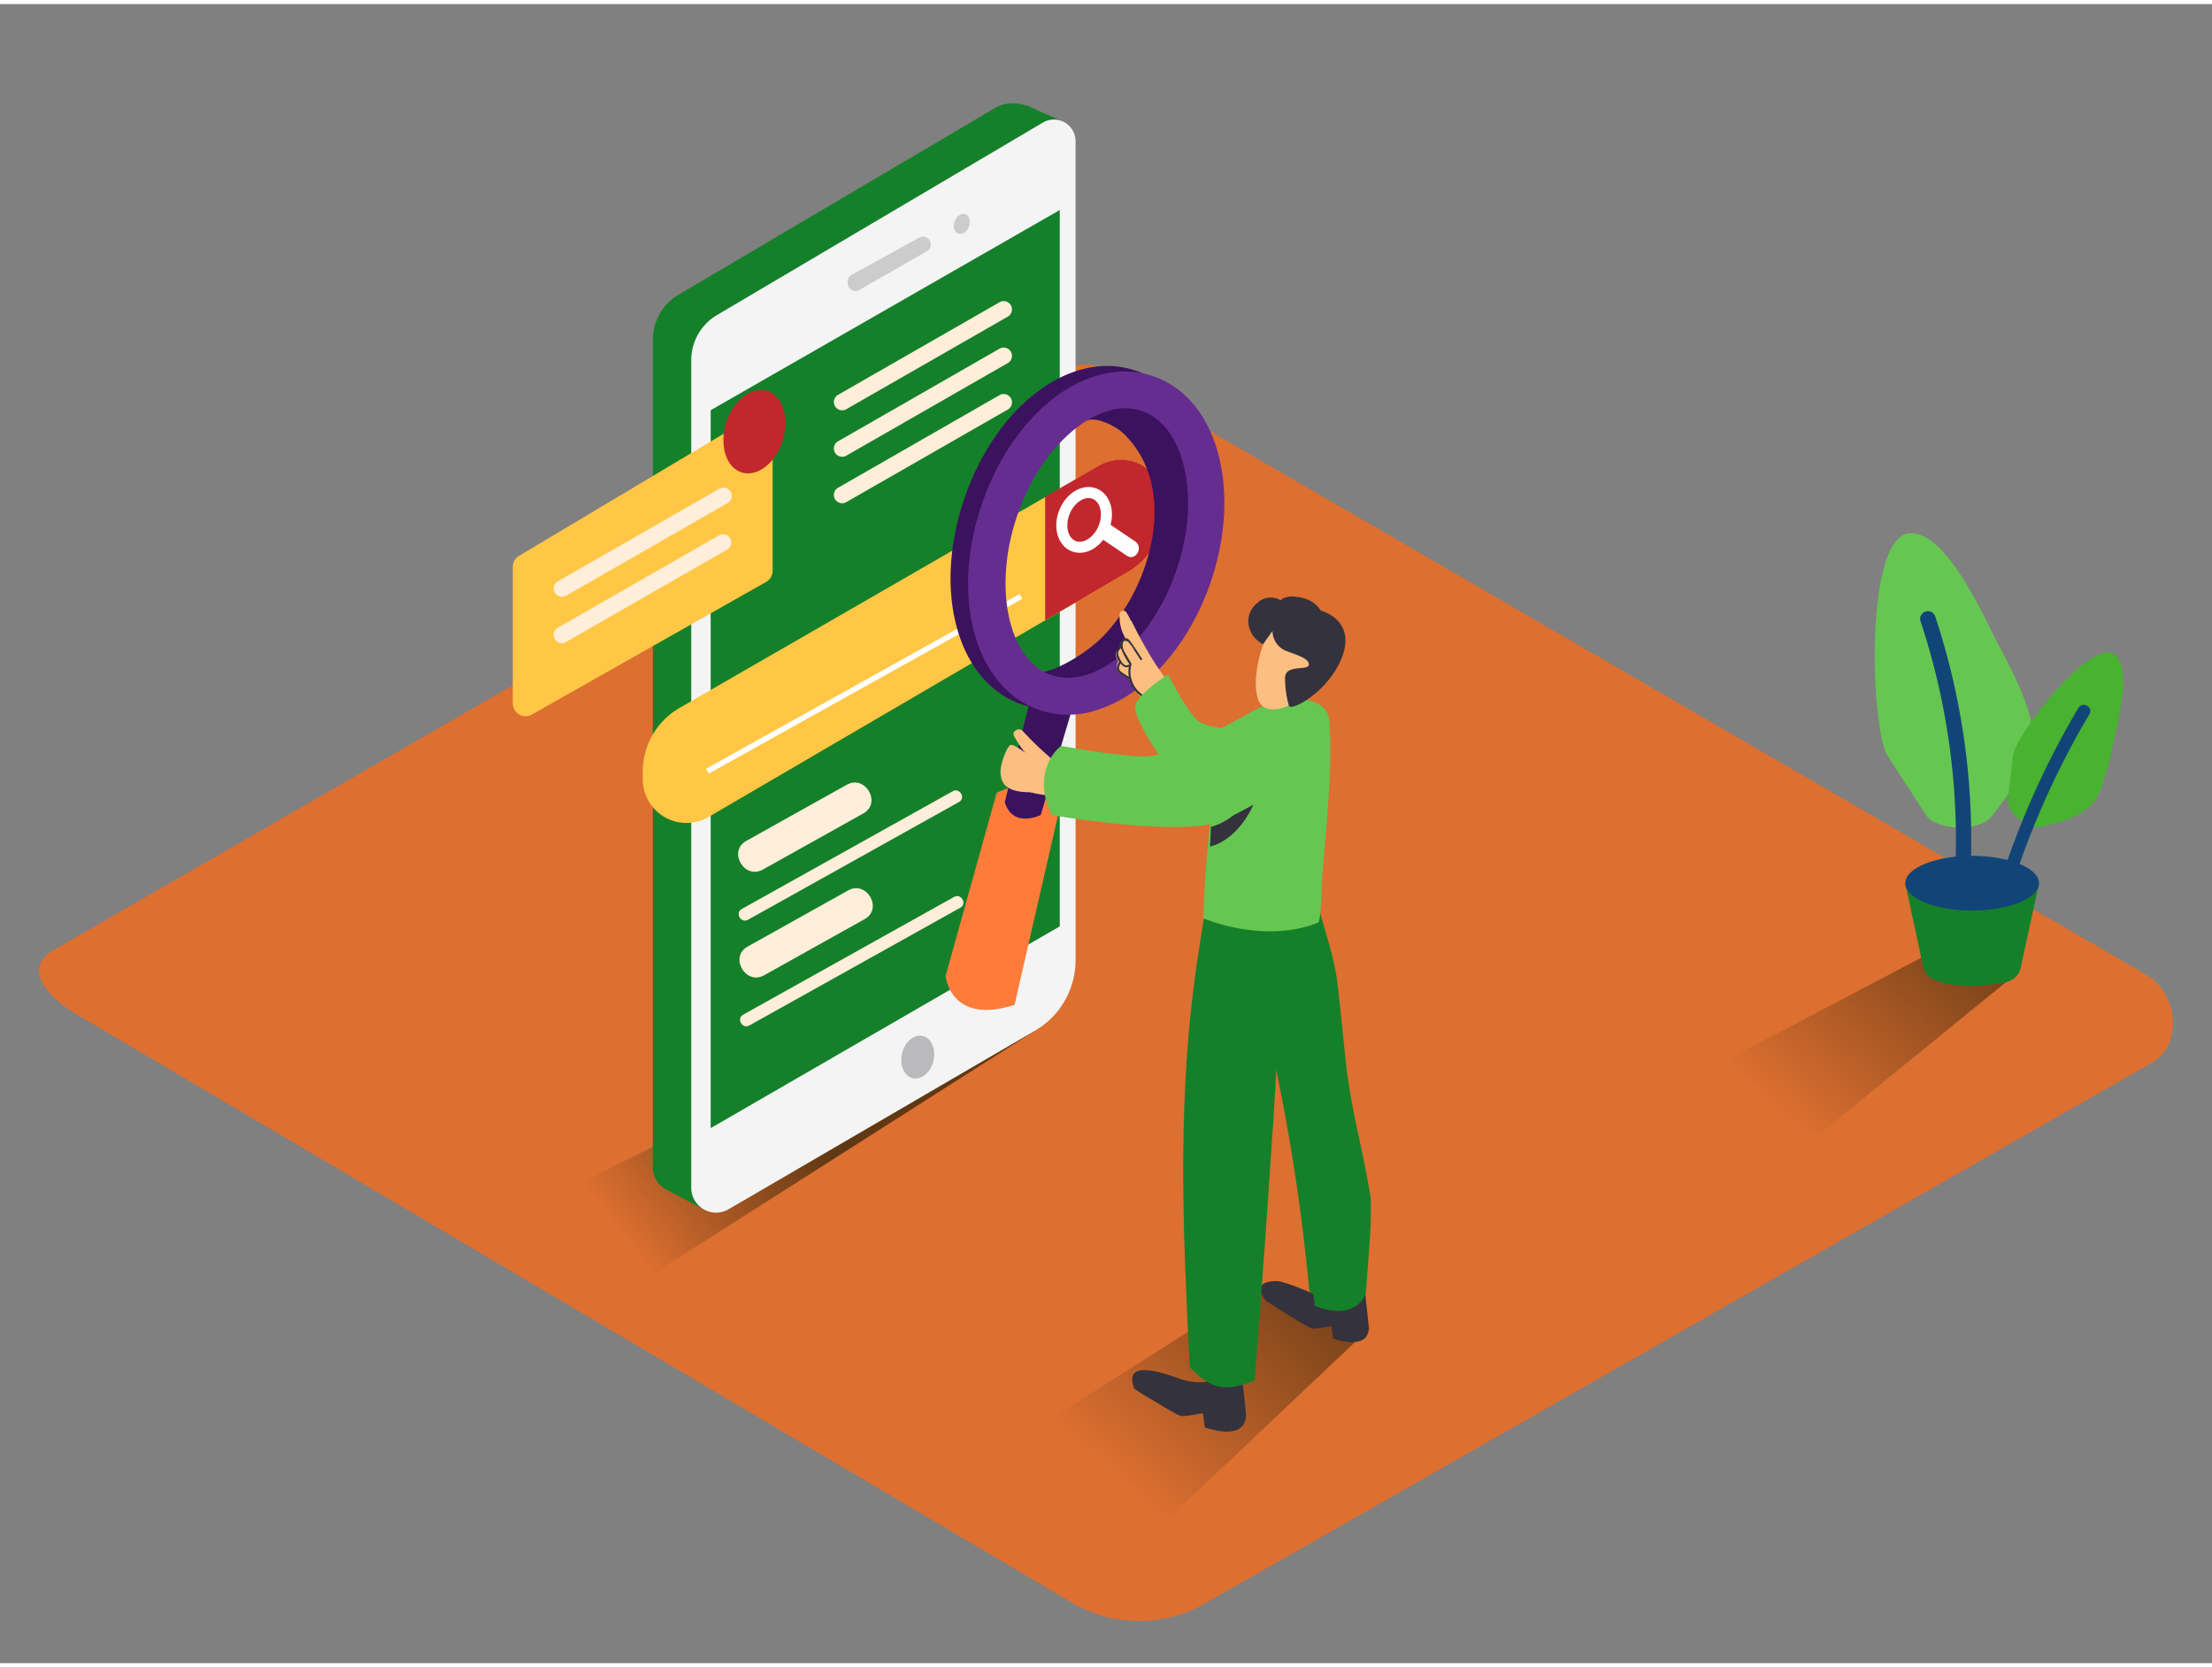 <svg id="Layer_2" data-name="Layer 2" xmlns="http://www.w3.org/2000/svg" xmlns:xlink="http://www.w3.org/1999/xlink" viewBox="0 0 400 300" width="406" height="306" class="illustration styles_illustrationTablet__1DWOa"><rect x="0" y="0" width="400" height="300" fill="#808080" stroke="none"/><defs><linearGradient id="linear-gradient" x1="113.49" y1="224.03" x2="144.44" y2="200.14" gradientUnits="userSpaceOnUse"><stop offset="0" stop-color="#dd6f31"></stop><stop offset="1" stop-color="#603813"></stop></linearGradient><linearGradient id="linear-gradient-2" x1="200.5" y1="265.36" x2="241.4" y2="219.59" xlink:href="#linear-gradient"></linearGradient><linearGradient id="linear-gradient-3" x1="320.42" y1="199.35" x2="358.83" y2="156.36" xlink:href="#linear-gradient"></linearGradient></defs><title>PP</title><path d="M194.28,289.32,14.56,183.1c-5.72-3.21-10.63-8.49-5.05-11.94l180.37-104c2.71-1.68,6.82-2.78,9.57-1.18L388.11,175.52c5.72,3.32,6.75,12.6,1,15.93L218,289.15A23.9,23.9,0,0,1,194.28,289.32Z" fill="#dd6f31"></path><path d="M183.36,170.82l-3.13,4.6-79.15,39.72,9.26,19.42,76.82-48.92C184.17,180.18,188,175.09,183.36,170.82Z" fill="url(#linear-gradient)"></path><path d="M239.74,233.51l-11.11-2.18-50,31.75,28.47,14.75,40.49-38.31C244.56,234.06,244.35,237.78,239.74,233.51Z" fill="url(#linear-gradient-2)"></path><polyline points="185.57 18.3 192.24 21.26 185.83 24.07 184.29 20.76" fill="#15802a"></polyline><path d="M124.8,214.25,180.21,182a14.77,14.77,0,0,0,7.34-12.76l1.79-146.67c0-3.85-6-5.81-9.29-3.85L122.72,52.54a9.5,9.5,0,0,0-4.67,8.18V210.38A4.49,4.49,0,0,0,124.8,214.25Z" fill="#15802a"></path><polyline points="120.36 214.3 127.61 218.13 126.77 213.08 121.73 212.17" fill="#15802a"></polyline><path d="M131.75,217.93l55.41-32.29a14.77,14.77,0,0,0,7.34-12.76V24.81a3.92,3.92,0,0,0-5.92-3.38L129.67,56.22A9.5,9.5,0,0,0,125,64.4V214.05A4.49,4.49,0,0,0,131.75,217.93Z" fill="#f4f4f4"></path><polygon points="128.51 73.44 191.64 37.24 191.64 166.77 128.51 203.26 128.51 73.44" fill="#15802a"></polygon><ellipse cx="165.96" cy="190.4" rx="3.93" ry="2.91" transform="translate(-57.78 307.61) rotate(-76.57)" fill="#bababc"></ellipse><path d="M168.32,43.47h0a1.41,1.41,0,0,1-.71,1.22l-12.2,7a1.41,1.41,0,0,1-2.11-1.22v-.3a1.41,1.41,0,0,1,.73-1.23l12.2-6.71A1.41,1.41,0,0,1,168.32,43.47Z" fill="#ccc"></path><ellipse cx="173.92" cy="39.74" rx="1.88" ry="1.38" transform="translate(76.3 189.06) rotate(-69.69)" fill="#ccc"></ellipse><path d="M139.72,76.49v26a2.32,2.32,0,0,1-1.18,2L96.19,128.47a2.32,2.32,0,0,1-3.46-2V101.77a2.32,2.32,0,0,1,1.13-2L136.21,74.5A2.32,2.32,0,0,1,139.72,76.49Z" fill="#ffc745"></path><path d="M210.48,90.12v1.34A13,13,0,0,1,204,102.67L128.12,147a7.91,7.91,0,0,1-11.89-6.83v-1.38a13.3,13.3,0,0,1,6.66-11.52l76-43.81A7.74,7.74,0,0,1,210.48,90.12Z" fill="#ffc745"></path><path d="M198.87,83.41,189,89.09v22.33l15-8.76a13,13,0,0,0,6.44-11.21V90.12A7.74,7.74,0,0,0,198.87,83.41Z" fill="#c1272d"></path><ellipse cx="196.03" cy="93.27" rx="5.11" ry="3.83" transform="translate(36.13 240.09) rotate(-68)" fill="#c1272d" stroke="#fff" stroke-miterlimit="10" stroke-width="2"></ellipse><ellipse cx="136.43" cy="77.32" rx="7.73" ry="5.36" transform="translate(21.96 184.5) rotate(-72.66)" fill="#c1272d"></ellipse><path d="M153,73.28l29.3-16.8a1.5,1.5,0,0,0-1.51-2.59l-29.3,16.8A1.5,1.5,0,0,0,153,73.28Z" fill="#ffeed9"></path><path d="M153,81.68l29.3-16.8a1.5,1.5,0,0,0-1.51-2.59l-29.3,16.8A1.5,1.5,0,0,0,153,81.68Z" fill="#ffeed9"></path><path d="M153,90.08l29.3-16.8a1.5,1.5,0,0,0-1.51-2.59l-29.3,16.8A1.5,1.5,0,0,0,153,90.08Z" fill="#ffeed9"></path><path d="M355,165.51l-3.13,4.6L300,197.36l22.27,12.48,40.41-32.94C359.7,171.44,359.56,169.78,355,165.51Z" fill="url(#linear-gradient-3)"></path><path d="M344.53,159,347.76,174a3.39,3.39,0,0,0,1.82,2.33c1.88.92,5.75,1.88,13.11.54a3.41,3.41,0,0,0,2.72-2.62L368.72,159" fill="#15802a"></path><ellipse cx="356.62" cy="158.97" rx="12.09" ry="4.95" fill="#124577"></ellipse><path d="M349.59,147.82a3.88,3.88,0,0,1-1.4-1.3L341.38,136c-3.15-4.88-4.3-39.87,4-40.31,6.56-.35,13.31,15,15.66,19.47,2.2,4.2,4.61,8.67,5.92,13.25,2,6.9-2.51,12.94-6.76,18.42C358.12,149.44,352.32,149.33,349.59,147.82Z" fill="#66c652"></path><path d="M353.65,154.72q1.37,1,2.69,2a128.51,128.51,0,0,0-6.39-46,1.4,1.4,0,0,0-2.67.84A125.81,125.81,0,0,1,353.65,154.72Z" fill="#124577"></path><path d="M363.26,145a2.48,2.48,0,0,1-.16-1.21l.93-7.95c.43-3.68,14.09-21.36,18.33-18.22,3.37,2.5.46,12.79-.21,15.95a46.5,46.5,0,0,1-2.47,8.92c-1.83,4.2-6.5,5.35-10.81,6.31C366.79,149.26,364,146.86,363.26,145Z" fill="#49b230"></path><path d="M375.82,127.3a153.55,153.55,0,0,0-14.5,32.65,17.79,17.79,0,0,1,2,1.28,151.4,151.4,0,0,1,14.52-32.84C378.59,127.12,376.57,126,375.82,127.3Z" fill="#124577"></path><path d="M102.33,107l29.3-16.8a1.5,1.5,0,0,0-1.51-2.59l-29.3,16.8a1.5,1.5,0,0,0,1.51,2.59Z" fill="#ffeed9"></path><path d="M102.33,115.37l29.3-16.8A1.5,1.5,0,0,0,130.12,96l-29.3,16.8a1.5,1.5,0,0,0,1.51,2.59Z" fill="#ffeed9"></path><path d="M137.95,156.5l18.17-10.15c3.37-1.88.35-7.07-3-5.18l-18.17,10.15c-3.37,1.88-.35,7.07,3,5.18Z" fill="#ffeed9"></path><path d="M135.26,165.58l38.16-21.3c1.26-.71.13-2.65-1.14-1.94l-38.16,21.3c-1.26.71-.13,2.65,1.14,1.94Z" fill="#ffeed9"></path><line x1="200.06" y1="95.45" x2="204.51" y2="98.46" fill="#c1272d"></line><path d="M199.3,96.74l4.45,3c1.6,1.09,3.11-1.51,1.51-2.59l-4.45-3c-1.6-1.09-3.11,1.51-1.51,2.59Z" fill="#fff"></path><line x1="127.93" y1="138.71" x2="184.61" y2="107.12" fill="#c1272d" stroke="#fff" stroke-miterlimit="10"></line><path d="M180.23,142.62,171,175.72s.78,9,12.47,5.24l8-34.92S189.68,138.29,180.23,142.62Z" fill="#ff7b39"></path><path d="M194,127l-5.79,19.62s-5,2.55-6.52-2.3l4.74-19.13Z" fill="#3b125e"></path><path d="M194,127a16.37,16.37,0,0,1-9.24-.36c-11.6-4-16.15-20.34-10.36-37.26s19.43-27.06,31-23.08h0c5.79,2,10,7.13,11.84,14.5,1.72,6.86,1.19,14.94-1.49,22.75s-7.22,14.53-12.78,18.89A23.73,23.73,0,0,1,194,127Zm3.76-54.56c-6.61,1.59-13.61,9.06-17,19.11-4.43,12.94-1.59,26.12,6.21,28.79,3.58,1.23,7.83.11,12-3.13,4.56-3.58,8.32-9.19,10.58-15.8s2.74-13.35,1.33-19c-1.28-5.11-4-8.59-7.54-9.82A9.78,9.78,0,0,0,197.8,72.48Z" fill="#3b125e"></path><path d="M196.13,75.52c1.73-1.27,5.65.82,6.89,2,10.29,9.63,5.34,27.65-3.57,36.83-3.34,3.44-11.21,8.15-14.11,6.18,0,0,12.87,8.7,22.06-.91s11.43-28.19,11.43-28.19l-.57-9.81L214.89,75l-3.42-3.65L203,70.46Z" fill="#3b125e"></path><path d="M197.17,128a16.37,16.37,0,0,1-9.24-.36c-11.6-4-16.15-20.34-10.36-37.26s19.43-27.06,31-23.08h0c5.79,2,10,7.13,11.84,14.5,1.72,6.86,1.19,14.94-1.49,22.75S211.74,119,206.18,123.4A23.73,23.73,0,0,1,197.17,128Zm3.76-54.56c-6.61,1.59-13.61,9.06-17,19.11-4.43,12.94-1.59,26.12,6.21,28.79,3.58,1.23,7.83.11,12-3.13,4.56-3.58,8.32-9.19,10.58-15.8s2.74-13.35,1.33-19c-1.28-5.11-4-8.59-7.54-9.82A9.78,9.78,0,0,0,200.93,73.39Z" fill="#662d91"></path><path d="M212.08,124.35c.37-.11-2.87-4.57-3.13-5a80.85,80.85,0,0,1-4.27-7.67.55.55,0,0,0-.19-.21,13.8,13.8,0,0,0-.8-1.47.66.66,0,0,0-1.22.31,7.62,7.62,0,0,0,1,4.28c-.32.35-.67.73-1,1.13a.27.27,0,0,1,.1.3,2,2,0,0,1-.32.6,1.41,1.41,0,0,1-.29.35.31.31,0,0,1-.17.07,2,2,0,0,0,.42,1.73,2.6,2.6,0,0,0-.12,1.87l0,.08.1,0a19.06,19.06,0,0,1,2.32,1.6.29.29,0,0,1-.1.47,17.07,17.07,0,0,0,1.91.78.55.55,0,0,0,.44,0c.09.08.16.17.25.24a.66.66,0,0,0,1.09-.27.75.75,0,0,0,0-.23l.23.27a.75.75,0,0,0,.67.95.76.76,0,0,0,.84-.6.88.88,0,0,0,0-.3l.5.76a.18.18,0,0,0,.33-.06.15.15,0,0,0,0-.07,10.18,10.18,0,0,1,.69,1.36C214.83,130.65,212.17,124.52,212.08,124.35Zm-2.88-.14a.41.41,0,0,1-.41-.38.67.67,0,0,0,.56-.11l0,0a.17.17,0,0,0,.26,0s0,0,0,0A.41.41,0,0,1,209.2,124.21Z" fill="#fcbf81"></path><path d="M211.21,124.23a7.08,7.08,0,0,1-1.75-2,1.37,1.37,0,0,0-1.89-.53,8,8,0,0,1-.08-1.08c0-1.84-2.9-1.87-2.87,0a7,7,0,0,0,1.11,4.1,11.74,11.74,0,0,0,3.12,2.76,1.47,1.47,0,0,0,2.18-1.11l.13-.1A1.44,1.44,0,0,0,211.21,124.23Z" fill="#fcbf81"></path><path d="M206.8,125a5,5,0,0,1-2.2-5.59.16.16,0,0,0,0-.14.17.17,0,0,0,0,0l-1-1.7c-.14-.25-.3-.51-.42-.77-.2-.45-.45-2.22.82-1.48a6.75,6.75,0,0,1,1.15,1.61c.36.53.71,1.07,1.05,1.62.12.2.44,0,.31-.17q-.95-1.51-2-3c-.33-.45-.67-.91-1.28-.63a1.11,1.11,0,0,0-.67,1.22c-.22.42-.69.75-.77,1.25a2.45,2.45,0,0,0,.43,1.42l.16.27a.18.18,0,0,0-.07.08c-.2.55-.58,1.16-.17,1.69a2.68,2.68,0,0,0,.64.53l1.14.77a.16.16,0,0,0,.23-.05,5.81,5.81,0,0,0,2.43,3.4C206.8,125.46,207,125.15,206.8,125Zm-4.46-7a1.09,1.09,0,0,1,.07-1.2c.09-.13.18-.24.27-.35a13.62,13.62,0,0,0,1.56,2.92l0,.12a.16.16,0,0,0-.19,0C203.23,119.95,202.57,118.58,202.34,118Zm.41,2.71a.74.74,0,0,1-.38-.79,4,4,0,0,1,.25-.71c.38.5.9.9,1.52.6a5,5,0,0,0,0,1.84C203.67,121.37,203.19,121.07,202.75,120.74Z" fill="#34323d"></path><path d="M227.08,131.11s-8.36.4-10.54-1.6-5.31-8.31-5.31-8.31-5.76,3.7-6,5.84,6,12.43,8.82,13.13" fill="#66c652"></path><path d="M239.77,234.19S232.7,231,231,230.92s-4.54.46-2.06,3.58c0,0,7.43,4.86,8.41,5s3.36-.59,3.42-.34.28,2.13.28,2.13,6.21,2.37,6.49-1.79c0-.54-.9-8.25-.9-8.25" fill="#34323d"></path><path d="M247.88,216c-1.23-8-3.48-15.73-4.41-23.81-.59-5.09-1-10.2-1.64-15.28s-2.52-10-3.74-15a.55.55,0,0,1,.25-.62c-.06-.18-.11-.35-.17-.53-.63-.6-1.27-1.17-1.89-1.71l-8.69,5.85s.05,5.32.32,13c1,4.49,1.78,8.5,2.92,12.76a1.12,1.12,0,0,0-.27,1,360.85,360.85,0,0,1,6.17,40.64,1.18,1.18,0,0,0,.78,1l.24,2.1c7.56,2.92,9.22-2.16,9.22-2.16s.34-4.33.77-10.34C247.89,220.59,247.93,218.28,247.88,216Z" fill="#15802a"></path><path d="M183.92,134.48c.45.27.93.57,1.49.95a20.07,20.07,0,0,1-2-3c-.56-.94.83-1.7,1.51-1a59,59,0,0,0,6.21,5.84,1,1,0,0,1,.25.29l1.36,0c.4,0,.79,0,1.16,0l.32,0a.83.83,0,0,1,.76.23,2.63,2.63,0,0,1,.51.24.85.85,0,0,1,.14.12c.44.05.89.08,1.33.14a1,1,0,0,1,.73,1.39l.19-.11c1-.62,1.8,1,.8,1.65a13.41,13.41,0,0,1-7,2,.8.8,0,0,1-.79.1l-.42-.16a20.33,20.33,0,0,1-6.16-1.28,5.57,5.57,0,0,0-1.64-.37h0C183,139.11,183.48,136.8,183.92,134.48Z" fill="#fcbf81"></path><path d="M224.3,245.81l-4.2,1.5a2.31,2.31,0,0,1-1.7,1.55.93.93,0,0,1-.59.33,11,11,0,0,1-5-.81c-2-.63-9.86-3.63-7.68,2,1.43,1,3,1.87,4.5,2.77.82.5,1.65,1,2.5,1.47a5,5,0,0,0,1.47.68c1.13.17,3.87-.68,3.94-.39s.32,2.45.32,2.45,7.15,2.73,7.46-2.06C225.38,254.68,224.3,245.81,224.3,245.81Z" fill="#34323d"></path><path d="M230.21,202.85c.88-14.12,1.36-28.33,4.34-42.21.13-3.61,2.47-1.3,2.31-2.73-1.27-11.62-18.19,2.21-18.19,2.21-.69.56-.77,4.12-.91,4.93q-1.15,6.69-2,13.43c-2.8,22.68-1.77,45.25-.62,68,3.59,3.67,5.95,4.77,11.74,2.4,1.16-14.89,2.26-29.79,3.21-44.69Z" fill="#15802a"></path><path d="M221.16,132.65c.16-.74,2.06-1.23,2.62-1.53,1.31-.71.54-2,1.83-2.72a44.06,44.06,0,0,1,5.81-2.83h.05c3.21,0,8.59-.18,8.92,4.11.5,6.61-.08,13.18-.59,19.76-.21,2.64-.44,5.26-.67,7.84-.08.94-.21,8.57-.77,8.8-6.37,2.64-14.52,1.71-20.76-.76A211.93,211.93,0,0,1,221.16,132.65Z" fill="#66c652"></path><path d="M226.88,139.32a10.77,10.77,0,0,1-7.91,9.46c0,.44-.13,3.12-.18,3.56,5.09-1.22,8.84-7.61,9.37-13C228.24,138.5,227,138.51,226.88,139.32Z" fill="#34323d"></path><path d="M230,112.21c-.42.11-4,8.3-2.58,13.27s9.84-.14,12-3.93S238,110.14,230,112.21Z" fill="#fcbf81"></path><path d="M230.11,113.35a3.93,3.93,0,0,0,2.36,3.58c2.37.87,4.33,1.46,4.2,2.56s-4.28-.15-4.29,2.35a18.66,18.66,0,0,0,.68,5c.26,1.23,7.36-2.53,9.69-8.95s-3.52-8.11-3.8-8.16-.81-1.79-3.68-2.41-3.68.49-3.68.49a3.48,3.48,0,0,0-4.19.45c-2.65,2.1-2,5.94,1,7.5Z" fill="#34323d"></path><path d="M226.9,127.68s-14.61,8.37-19.87,8.38c-3.8,0-11.32-1.23-15.19-1.92-3.62,3.07-3.86,8.44-1.61,12.54,6.38,1,25.27,3.76,31.2.82,7.18-3.56,15.06-8.32,15.06-8.32S243.61,132.19,226.9,127.68Z" fill="#66c652"></path><path d="M185.41,135.43s-2.19-1.8-2.75-1.43-1.9,3.42-1.72,5.23,1.11,3.34,5.6,3.29" fill="#fcbf81"></path><path d="M138.19,175.61l18.17-10.15c3.37-1.88.35-7.07-3-5.18l-18.17,10.15c-3.37,1.88-.35,7.07,3,5.18Z" fill="#ffeed9"></path><path d="M135.51,184.69l38.16-21.3c1.26-.71.13-2.65-1.14-1.94l-38.16,21.3c-1.26.71-.13,2.65,1.14,1.94Z" fill="#ffeed9"></path></svg>